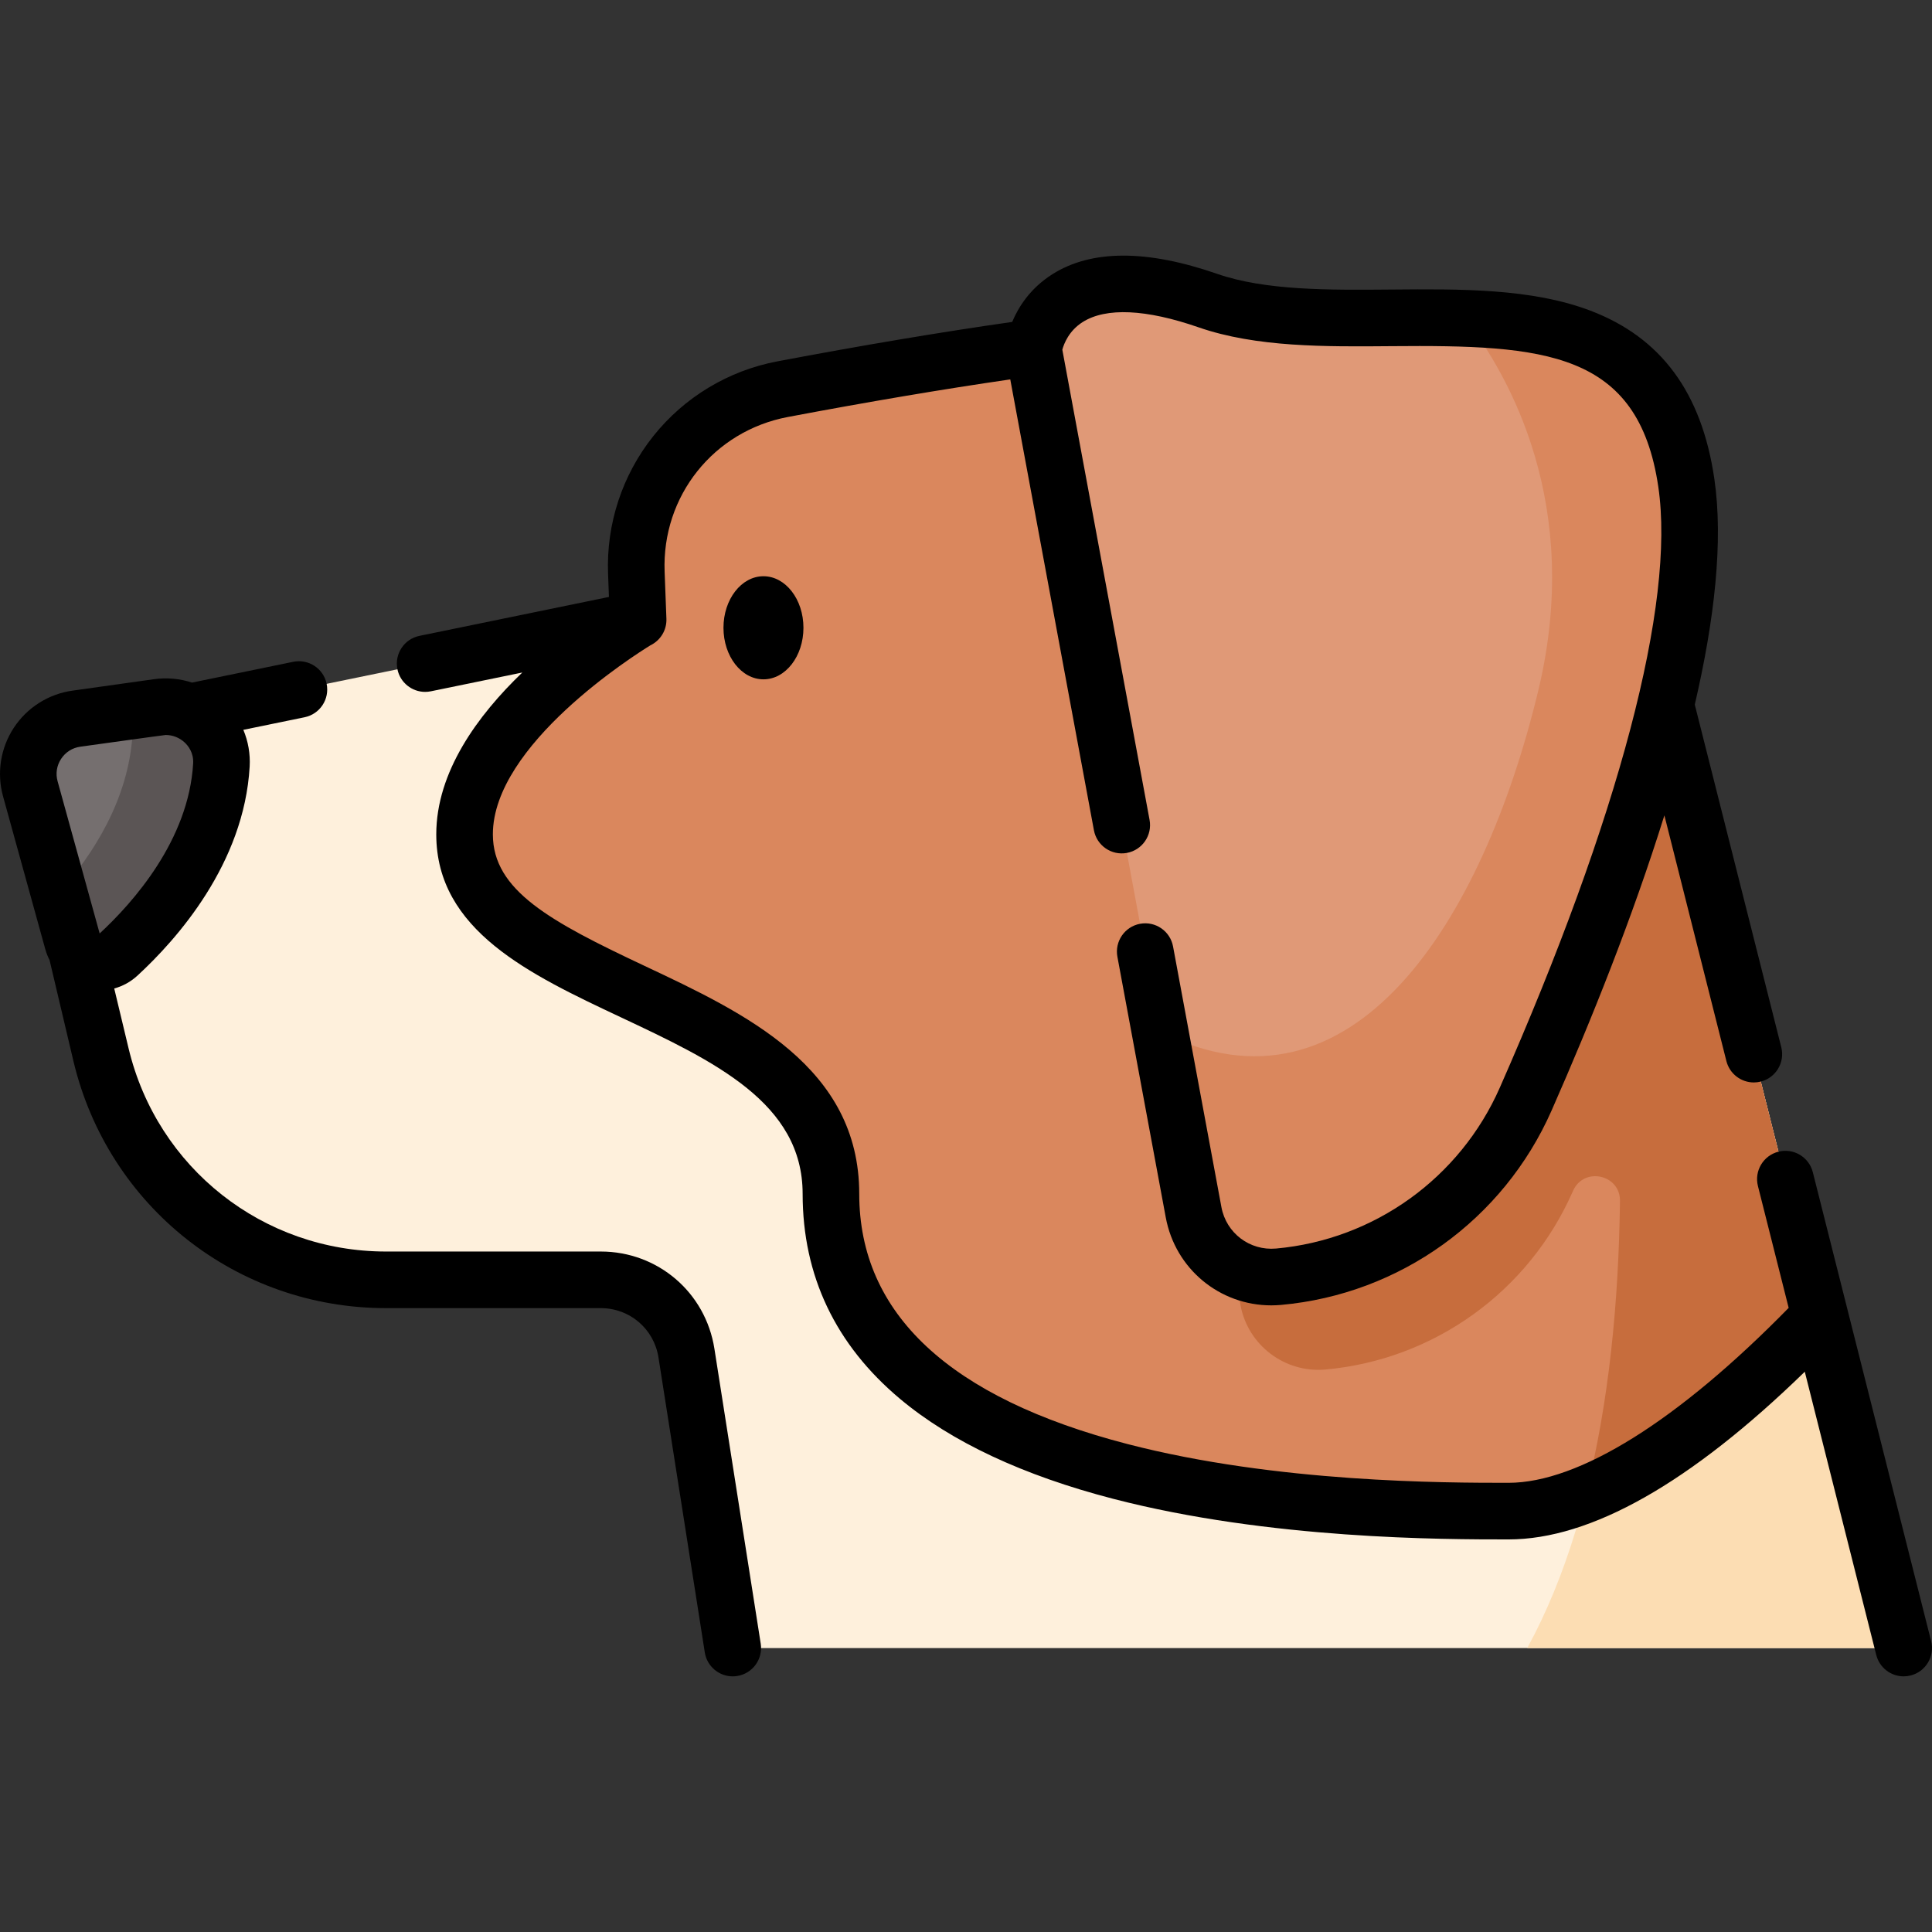 <svg id="Capa_1" enable-background="new 0 0 511.996 511.996" height="512" viewBox="0 0 511.996 511.996" width="512" xmlns="http://www.w3.org/2000/svg"><rect x="0" y="0" width="511.996" height="511.996" fill="#333333" stroke="none"/><g><g><g><g><g><path d="m504.494 436.749-73.255-290.317c-6.473-25.654-26.007-46.067-51.43-53.396-12.703-3.662-27.333-6.425-42.558-6.425-35.592 0-91.866 9.344-129.857 16.525-23.178 4.381-39.652 25.062-38.759 48.633l.473 12.493-144.762 29.74c-9.808 3.656-15.145 14.249-12.245 24.307l14.686 61.292c8.37 34.932 39.603 59.566 75.524 59.566h56.907c11.311 0 20.94 8.234 22.694 19.409l12.276 78.173z" fill="#fef0dc"/></g></g></g><path d="m404.724 436.753c41.69-76.12 19.97-211.24 10.28-259.54h24.01l65.48 259.54z" fill="#fcddb3"/><path d="m482.304 348.823c-22.97 23.99-55.35 51.64-82.53 51.64-34.79 0-179.57.01-179.57-84.08 0-54.7-97.09-51.46-97.09-95.26 0-30.14 45.99-56.86 45.99-56.86l-.47-12.49c-.89-23.57 15.58-44.26 38.76-48.64 37.99-7.18 94.27-16.52 129.86-16.52 15.22 0 29.85 2.76 42.56 6.42 25.42 7.33 44.95 27.74 51.43 53.4z" fill="#da875d"/><path d="m431.244 146.433c-3.66-14.49-11.48-27.31-22.17-37.02-25.23-2.11-54.82 2.38-76.57-5.17-43.15-14.98-46.19 13-46.19 13l42.42 228.61c1.98 10.65 11.74 18.05 22.53 17.08 14.39-1.3 27.84-6.46 39.16-14.6s20.49-19.25 26.32-32.47c.038-.087.077-.174.115-.262 2.85-6.474 12.542-4.395 12.451 2.678-.342 26.605-2.895 53.443-9.086 77.764 21.86-8.76 44.67-29.04 62.08-47.22z" fill="#c76d3d"/><ellipse cx="202.323" cy="166.368" rx="10.597" ry="13.66"/><g><path d="m8.035 209.045 11.192 40.492c1.47 5.319 8.05 7.236 12.11 3.499 10.353-9.53 26.022-27.559 27.337-50.295.534-9.242-7.673-16.605-16.841-15.318l-21.597 3.032c-8.846 1.242-14.581 9.98-12.201 18.59z" fill="#756f6f"/><path d="m58.669 202.737c-1.31 22.743-16.976 40.769-27.334 50.303-4.061 3.732-10.637 1.811-12.103-3.501l-3.574-12.928c9.035-10.183 18.467-24.844 19.48-42.271.122-2.07-.203-4.049-.871-5.851l7.566-1.063c9.168-1.291 17.377 6.075 16.836 15.311z" fill="#5b5555"/></g></g><path d="m273.893 92.652 42.418 228.61c1.977 10.655 11.738 18.054 22.53 17.081 28.77-2.596 53.828-20.635 65.477-47.069 20.646-46.851 48.825-120.798 42.568-163.347-9.664-65.718-83.652-33.29-126.804-48.27s-46.189 12.995-46.189 12.995z" fill="#e09977"/><path d="m404.314 291.273c-5.82 13.21-15 24.33-26.32 32.47-11.31 8.14-24.76 13.3-39.15 14.6-10.8.97-20.56-6.43-22.53-17.08l-8.88-47.86c51.17 25.88 85.63-29.66 100.22-90.39 11.79-49.03-7.61-83.31-19.41-98.67 28.46.96 53.32 7.37 58.64 43.58 6.26 42.55-21.92 116.5-42.57 163.35z" fill="#da875d"/><g><path d="m172.389 171.003c2.62-1.275 4.329-3.998 4.215-7.025l-.474-12.493c-.758-20.025 12.976-37.26 32.658-40.979 21.227-4.013 41.011-7.353 58.941-9.963l22.169 119.48c.756 4.072 4.663 6.763 8.742 6.006 4.073-.755 6.762-4.669 6.006-8.742l-23.121-124.616c.417-1.542 1.724-5.003 5.39-7.323 6.184-3.916 16.802-3.433 30.707 1.395 15.282 5.305 33.548 5.146 51.216 4.993 40.34-.348 65.331 1.264 70.627 37.283 4.544 30.896-10.376 87.445-42.01 159.231-10.551 23.944-33.27 40.276-59.288 42.624-6.984.624-13.204-4.09-14.482-10.979l-12.817-69.076c-.756-4.073-4.669-6.765-8.742-6.006-4.073.755-6.762 4.669-6.006 8.742l12.817 69.076c2.537 13.674 14.306 23.301 27.949 23.301.869 0 1.747-.039 2.629-.119 31.454-2.838 58.915-22.577 71.667-51.514 10.422-23.649 21.465-51.17 29.896-78.223l16.431 65.118c.858 3.4 3.912 5.667 7.267 5.667.607 0 1.225-.075 1.84-.23 4.016-1.013 6.451-5.091 5.437-9.107l-22.921-90.796c5.204-22.389 7.619-43.269 5.175-59.893-3.354-22.808-14.087-37.363-32.813-44.497-15.555-5.926-34.48-5.762-52.786-5.603-16.39.143-33.338.29-46.167-4.164-18.636-6.469-33.321-6.435-43.648.102-5.878 3.721-9.002 8.683-10.654 12.643-18.841 2.693-39.744 6.199-62.237 10.451-12.974 2.452-24.65 9.49-32.878 19.815-8.227 10.324-12.482 23.276-11.982 36.471l.233 6.142-50.213 10.315c-4.058.833-6.671 4.798-5.837 8.856.729 3.548 3.853 5.992 7.339 5.992.5 0 1.008-.05 1.517-.155l24.239-4.98c-11.836 11.355-22.804 26.337-22.804 42.899 0 25.443 24.815 37.126 48.813 48.423 24.827 11.688 48.277 22.728 48.277 46.837 0 21.703 8.695 39.992 25.844 54.358 13.563 11.362 32.572 20.269 56.498 26.472 41.464 10.75 87.417 10.75 104.728 10.75 21.819 0 48.201-14.949 78.508-44.439l18.939 75.059c.858 3.4 3.912 5.667 7.267 5.667.607 0 1.225-.075 1.84-.23 4.016-1.013 6.451-5.091 5.437-9.107l-31.355-124.266c-1.014-4.016-5.092-6.45-9.107-5.437-4.016 1.013-6.451 5.091-5.437 9.107l8.145 32.28c-29.286 29.91-55.604 46.365-74.25 46.365-16.776 0-61.339 0-100.951-10.27-47.183-12.233-71.107-34.542-71.107-66.31 0-33.627-30.223-47.855-56.888-60.408-25.014-11.776-40.202-19.998-40.202-34.852-.001-23.756 37.543-47.521 41.774-50.118z"/><path d="m13.134 254.432 6.36 26.917c9.214 38.458 43.27 65.318 82.817 65.318h56.907c7.667 0 14.096 5.498 15.285 13.072l12.275 78.173c.581 3.698 3.771 6.337 7.4 6.337.387 0 .779-.03 1.173-.092 4.092-.643 6.888-4.48 6.246-8.573l-12.275-78.173c-2.343-14.917-15.003-25.745-30.104-25.745h-56.907c-32.582 0-60.639-22.129-68.23-53.813l-3.809-15.895c2.247-.613 4.354-1.757 6.144-3.405 10.47-9.637 28.258-29.647 29.745-55.38.196-3.388-.396-6.714-1.675-9.76l16.238-3.336c4.057-.833 6.671-4.798 5.837-8.856-.833-4.057-4.799-6.67-8.856-5.837l-26.823 5.51c-3.207-1.054-6.648-1.382-10.092-.899l-21.597 3.032c-6.354.893-12.017 4.48-15.537 9.845-3.521 5.364-4.559 11.987-2.85 18.17l11.191 40.492c.282 1.018.667 1.985 1.137 2.898zm3.062-53.33c1.168-1.78 2.974-2.924 5.083-3.22 0 0 22.287-3.104 22.629-3.104 1.84 0 3.618.688 4.997 1.958.923.85 2.447 2.705 2.281 5.571-1.176 20.336-15.944 36.904-24.776 45.068l-11.146-40.329c-.568-2.052-.237-4.163.932-5.944z"/></g></g></svg>